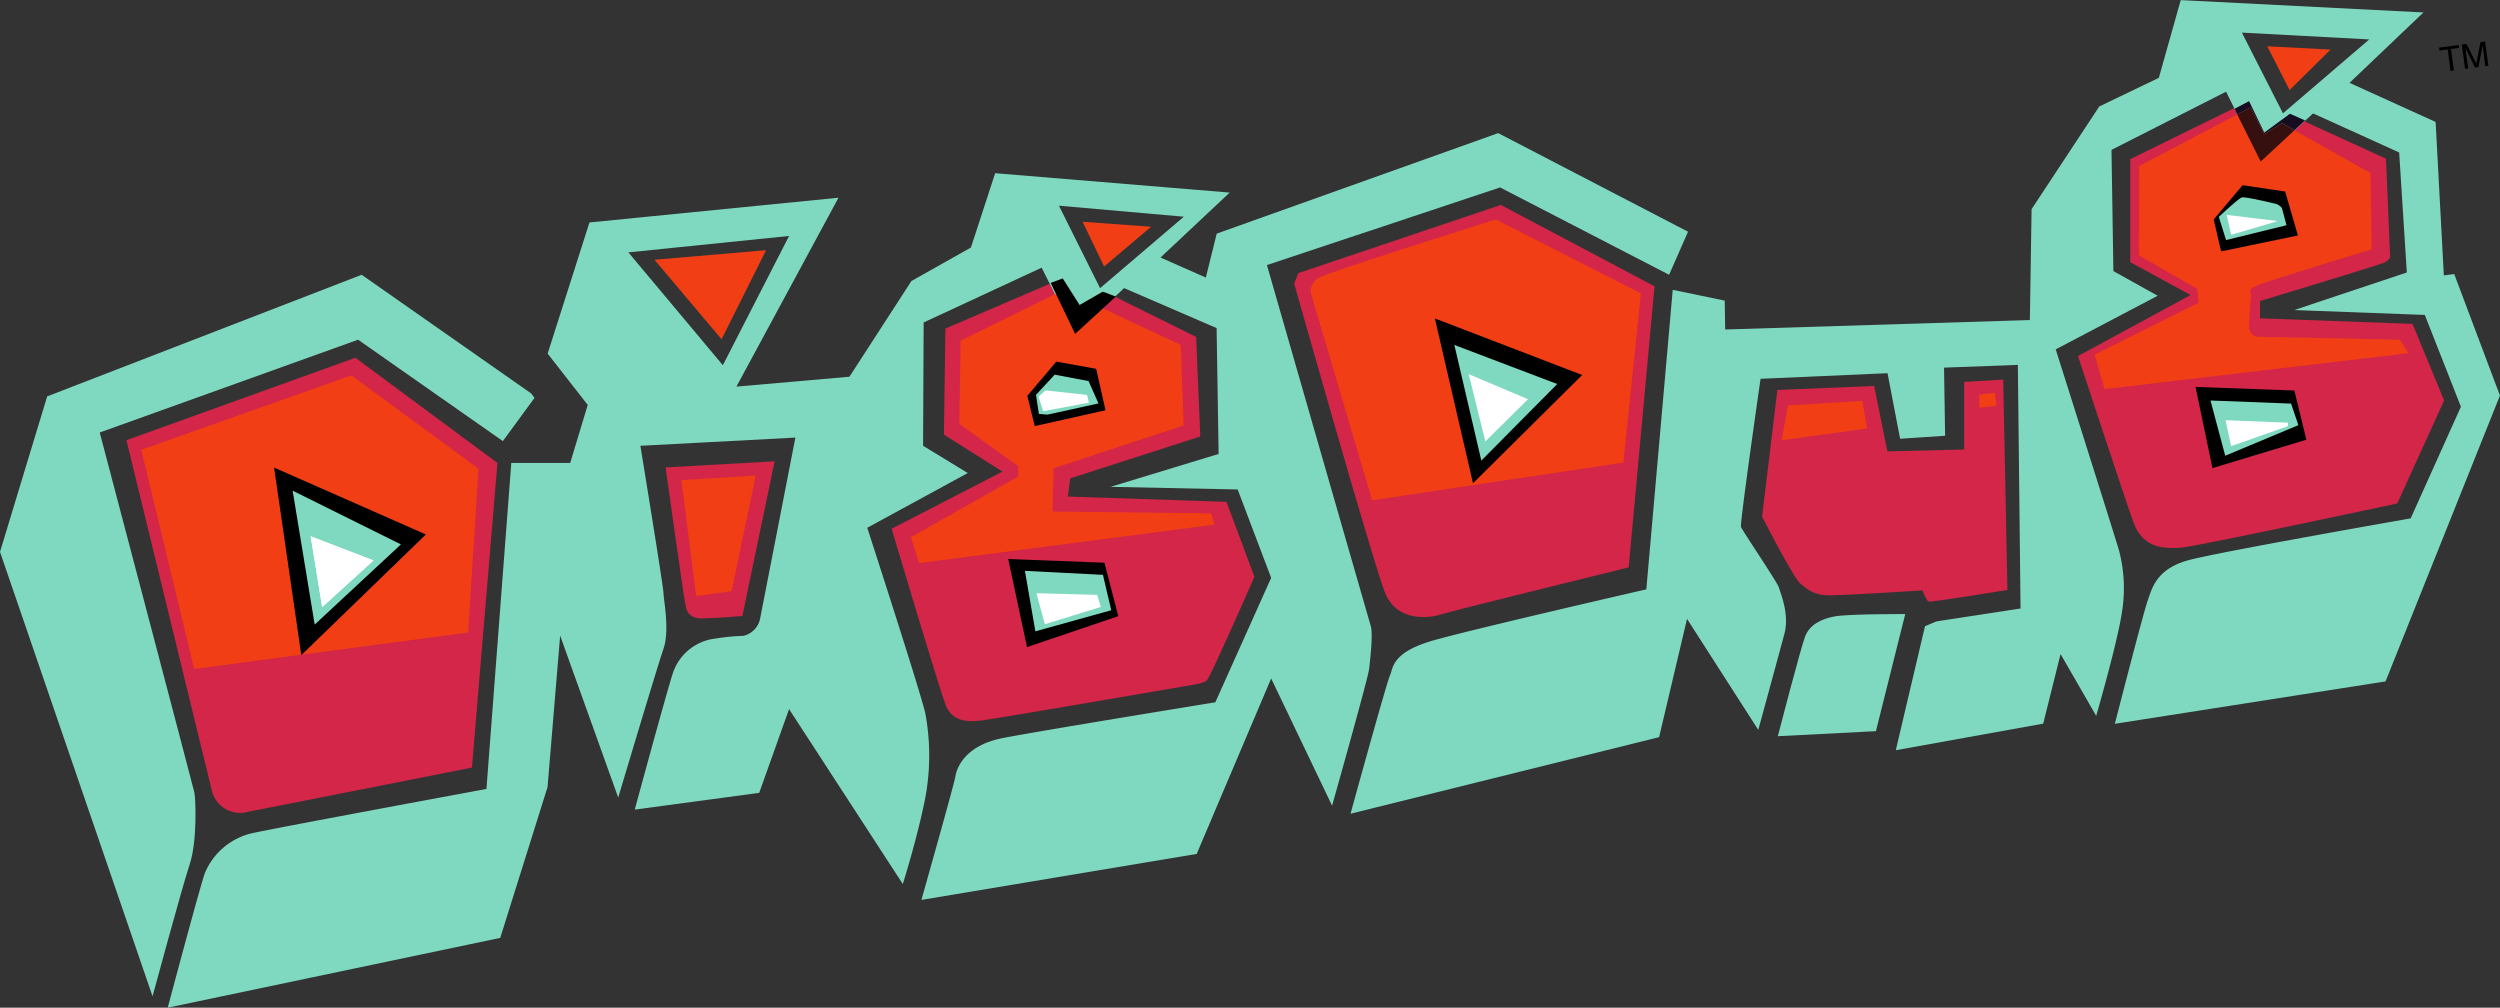 <svg id="Layer_1" data-name="Layer 1" xmlns="http://www.w3.org/2000/svg" viewBox="0 0 447.74 180.47"><rect x="0" y="0" width="447.74" height="180.47" fill="#333333" stroke="none"/><defs><style>.cls-1{fill:#7ed9c0;}.cls-2{fill:#d32648;}.cls-3{fill:#f13e14;}.cls-4{fill:#fff;}.cls-5{fill:#300c16;}.cls-6{fill:#160d22;}.cls-7{fill:#35100e;}</style></defs><title>dig-dug</title><path id="_Path_" data-name="&lt;Path&gt;" class="cls-1" d="M111.41,86.42l-5.67,7.74L79.81,76,33.54,92.62s16.72,63.44,16.95,64.47.55,8.68-.83,12.84S43,193.6,43,193.6L15.68,114l8.45-27.85L80.45,64.37,110.78,85.6l.63.82Z" transform="translate(-15.68 -15.16)"/><path id="_Path_2" data-name="&lt;Path&gt;" class="cls-2" d="M229.9,75.5l.75,17.83-23.3,7.5-.41,3.26,28.4.95,5,13.42s-7.93,18.12-8.55,18.59a4.87,4.87,0,0,1-1.85.65s-36.66,6.32-38.52,6.5-5.11.55-6.4-2.85-9.65-31.49-9.65-31.49l19.85-10.24L184.73,93,185,74l21-9s2.25,4.77,3,4.76,3.68-2.38,4.15-2.39A24.46,24.46,0,0,1,216.77,69L229.9,75.5Z" transform="translate(-15.68 -15.16)"/><path id="_Path_3" data-name="&lt;Path&gt;" class="cls-2" d="M426.27,35.93,443,43.58l.74,17.52s0,.62-1.07,1.1-22.23,6.87-22.23,6.87l0,3.1,27.32,1,5.65,13.72-8.39,18.44s-36,7.71-38.65,7.9-6.82.42-8.6-4.52-9.93-29.78-9.93-29.78L408,68l-10.8-5.88,0-18.46,21.24-10.42s2.1,5.4,2.72,5.39,5.08-2.72,5.08-2.72" transform="translate(-15.68 -15.16)"/><path id="_Path_4" data-name="&lt;Path&gt;" class="cls-1" d="M351.65,146.11l-17.57.9s4.09-15.78,4.89-17.86,2.85-3.15,5.32-3.6,12.61-.41,12.61-.41Z" transform="translate(-15.68 -15.16)"/><path id="_Compound_Path_" data-name="&lt;Compound Path&gt;" class="cls-1" d="M45.72,195.63s5.86-22,6.65-24.1a12.08,12.08,0,0,1,8.57-7.17c5.15-1.12,41.86-7.9,41.86-7.9l4.45-58.39,10.55,0,3.14-10.39-7.18-9.19L121.25,55l44.6-4.43L147.57,84.4l20.24-1.77,11.1-17.14,10.66-6,4.34-13.31,42,3.47L223.52,61.28l8.12,3.59L233.59,57,284,39l34,17.66-3.39,7.71L284.34,48.73l-41.76,13.9s18.17,63.21,18.6,64.65-.11,6-.29,7.66-6.64,24.51-6.64,24.51l-10.91-22.78L230,168.1l-49.3,8.23s5.88-20.77,6.06-22,1.36-5.61,8.58-7,38-6.39,38-6.39l10-22.29-6-15.83-22.76-.47,19.35-5.89-.36-22.54L217,66.76,208.23,75l-6-11.9L181.1,72.91,181,95,189,99.88l-18,9.8s10.22,31.48,10.46,33.55a41.51,41.51,0,0,1,0,14.48c-1.34,7.05-4.09,15.78-4.09,15.78L157,142.16l-5.35,15-22.29,3s5.86-21.6,6.85-24.51a9.1,9.1,0,0,1,7.56-6.12,38.86,38.86,0,0,1,5-.49,3.92,3.92,0,0,0,3.05-3.15c.38-1.87,6.31-32.36,6.31-32.36L130.37,95s4.12,25.17,4.14,26.41,1.14,6.6,0,9.93S126.4,158,126.4,158L116,129l-2.26,27.13-8.47,27L45.72,195.63m82.5-135.27,16.92,20.21L157,57.42l-28.8,2.94M205.33,52l7.37,14.77,15-12.8Z" transform="translate(-15.68 -15.16)"/><path id="_Compound_Path_2" data-name="&lt;Compound Path&gt;" class="cls-1" d="M257.57,160.84s6.45-23.47,7.05-24.72.14-4.14,8-6.33,37.91-9.08,37.91-9.08l4.73-53.64L324.57,69l.08,5.17,54.57-1.69.31-19.86,12.12-18.39,10.67-5.13,3.92-13.92,43.47,2.21L436.47,30l15.42,7,1.47,27.48,1.86-.24L463.41,86l-20.49,51.2-48.48,7.59s5.06-19.73,5.86-22,1.56-5.81,7.54-7.36S447.42,108,447.42,108l9-20-6.47-16.44-23.38-.87,20.16-6.73-1.37-21.49-15.42-7-9.38,8.63-6.2-12.52L393.84,42l.34,21.71,7.93,4.42-18.26,9.6s10.89,34.37,11.33,36a26.39,26.39,0,0,1,.58,10.75c-.74,5.39-4.66,18.89-4.66,18.89l-6.38-11.07-3.11,12.46-26.4,4.76,5.23-22.21,2.05-.86,15.06-2.31-.48-43.63L363.85,81l.19,12.2-8.06.54L353.73,82l-22.74,1s-3.73,25.91-3.51,26.53,6.57,10,6.79,10.85,1.94,4.73,1,8.26-4.69,17.24-4.69,17.24L317.82,126l-5,21.18-55.21,13.7M417.19,21l7.36,14.46L440,22.22,417.19,21" transform="translate(-15.68 -15.16)"/><polygon id="_Path_5" data-name="&lt;Path&gt;" class="cls-3" points="417.39 8.88 410.06 16.13 406.05 8.29 417.39 8.88"/><polygon id="_Path_6" data-name="&lt;Path&gt;" class="cls-3" points="206.16 40.61 197.74 47.73 193.89 39.72 206.16 40.61"/><polygon id="_Path_7" data-name="&lt;Path&gt;" class="cls-3" points="137.2 44.81 129.23 60.76 117.21 46.52 137.2 44.81"/><path id="_Path_8" data-name="&lt;Path&gt;" class="cls-2" d="M134.88,98.87s3.32,23.68,3.48,24.14,0,2.95,3,2.9,7.28-.43,7.28-.43l5.77-27.7Z" transform="translate(-15.68 -15.16)"/><polygon id="_Path_9" data-name="&lt;Path&gt;" class="cls-3" points="135.35 85.17 122.03 86 124.68 106.74 131.03 105.87 135.35 85.17"/><path id="_Path_10" data-name="&lt;Path&gt;" class="cls-2" d="M104.77,98.11l-4.57,54.52s-39.12,7.75-41,8.09a5.22,5.22,0,0,1-5.65-4.25L38.32,94l41-14.77,25.43,18.83Z" transform="translate(-15.68 -15.16)"/><path id="_Path_11" data-name="&lt;Path&gt;" class="cls-2" d="M312,66.44l-4.63,50.33s-32.45,8-33.68,8.44-7.73,1.83-10-4-16.23-55.27-16.23-55.27l.75-1.87,36.26-12.21Z" transform="translate(-15.68 -15.16)"/><path id="_Path_12" data-name="&lt;Path&gt;" class="cls-2" d="M351.34,84.28,334,85l-2.74,22.69s5.76,11.23,6.86,12,2.05,2.14,5.46,2.09S360,120.9,360,120.9s.65,1.85,1.12,2,14.08-2.08,14.08-2.08l-.75-37.68-7,.42,0,12.1L353.7,96Z" transform="translate(-15.68 -15.16)"/><polygon id="_Path_13" data-name="&lt;Path&gt;" class="cls-3" points="83.84 113.28 34.77 119.8 25.3 80.55 62.94 67.23 85.7 83.94 83.84 113.28"/><polygon id="_Path_14" data-name="&lt;Path&gt;" class="cls-3" points="217.55 93.95 164.61 100.84 163.14 96.21 182.36 85.35 182.33 83.49 171.81 75.9 172.04 61.01 188.97 52.67 193.68 56.01 197.39 55.18 211.46 61.78 211.99 76.2 188.69 83.86 188.51 91.62 216.9 91.94 217.55 93.95"/><path id="_Path_15" data-name="&lt;Path&gt;" class="cls-3" d="M306.42,98l-45,6.76-11-37.21a2.86,2.86,0,0,1,1.51-2.66c1.69-1,31.63-10.43,31.63-10.43l26,13.24Z" transform="translate(-15.68 -15.16)"/><polygon id="_Path_16" data-name="&lt;Path&gt;" class="cls-3" points="357.59 72.65 354.5 73.01 354.46 70.68 357.25 70.33 357.59 72.65"/><polygon id="_Path_17" data-name="&lt;Path&gt;" class="cls-3" points="334.39 76.74 319.07 78.84 320.21 72.62 333.54 71.79 334.39 76.74"/><path id="_Path_18" data-name="&lt;Path&gt;" class="cls-3" d="M418.75,34.4,398.8,44.9l-.06,16,10.49,6,.19,2.48-18.62,9.29,1.8,6.18L447,78.42,445.52,76l-25.29-.53a1.72,1.72,0,0,1-1.74-1.83c0-1.86.37-5.9.37-5.9s-1.1-.6,1.37-1.57,20.22-6.37,20.22-6.37l-.22-13.65-15.86-8.9-3.17,2-2.46-4.82" transform="translate(-15.68 -15.16)"/><polygon id="_Path_19" data-name="&lt;Path&gt;" points="76.27 95.72 53.96 117.33 49.09 83.74 76.27 95.72"/><polygon id="_Path_20" data-name="&lt;Path&gt;" points="180.57 100.12 183.93 115.89 200.28 110.35 197.8 100.78 180.57 100.12"/><polygon id="_Path_21" data-name="&lt;Path&gt;" points="197.99 73.47 185.32 76.31 183.99 70.9 189.17 64.77 196.32 66.05 197.99 73.47"/><polygon id="_Path_22" data-name="&lt;Path&gt;" points="199.84 53.12 192.55 59.8 188.17 50.67 190.33 49.86 193.35 54.62 197.5 52.23 199.84 53.12"/><polygon id="_Path_23" data-name="&lt;Path&gt;" points="256.98 57.03 263.81 86.55 283.36 67.16 256.98 57.03"/><polygon id="_Path_24" data-name="&lt;Path&gt;" points="393.21 69.3 396.24 83.83 413.06 78.75 410.91 69.94 393.21 69.3"/><polygon id="_Path_25" data-name="&lt;Path&gt;" points="411.55 42.17 397.79 45.02 396.46 39.31 401.64 33.17 409.26 34.3 411.55 42.17"/><polygon id="_Path_26" data-name="&lt;Path&gt;" class="cls-1" points="71.8 97.5 56.36 111.86 52.41 87.88 71.8 97.5"/><polygon id="_Path_27" data-name="&lt;Path&gt;" class="cls-1" points="197.53 102.95 183.56 102.24 185.43 113.07 199.02 109.29 197.53 102.95"/><polygon id="_Path_28" data-name="&lt;Path&gt;" class="cls-1" points="196.73 72.25 187.61 74.26 186.06 74.13 185.54 70.72 188.89 67.1 194.96 68.25 196.73 72.25"/><polygon id="_Path_29" data-name="&lt;Path&gt;" class="cls-1" points="278.89 68.78 265.3 82.49 260.47 61.78 278.89 68.78"/><polygon id="_Path_30" data-name="&lt;Path&gt;" class="cls-1" points="410.32 72.28 411.63 76.14 398.53 81.62 395.89 71.73 410.32 72.28"/><path id="_Path_31" data-name="&lt;Path&gt;" class="cls-1" d="M425.18,55.5l-10.82,2.65L413.06,54s3.52-3.31,4.13-3.48,5.44,1,6.07,1.14a2.3,2.3,0,0,1,1.1.76Z" transform="translate(-15.68 -15.16)"/><polygon id="_Path_32" data-name="&lt;Path&gt;" class="cls-4" points="66.88 100.37 57.7 108.73 55.64 96.05 66.88 100.37"/><polygon id="_Path_33" data-name="&lt;Path&gt;" class="cls-4" points="197.15 108.7 187.12 111.8 185.63 106.24 196.5 106.54 197.15 108.7"/><polygon id="_Path_34" data-name="&lt;Path&gt;" class="cls-4" points="195.02 72.12 186.82 73.65 186.01 71.03 187.23 69.92 194.69 70.73 195.02 72.12"/><polygon id="_Path_35" data-name="&lt;Path&gt;" class="cls-4" points="273.66 71.5 266.02 79.06 263.04 67.01 273.66 71.5"/><polygon id="_Path_36" data-name="&lt;Path&gt;" class="cls-4" points="399.59 79.9 398.58 75.26 409.76 75.7 409.77 76.32 399.59 79.9"/><polygon id="_Path_37" data-name="&lt;Path&gt;" class="cls-4" points="407.95 39.59 399.61 42.05 398.78 38.49 407.95 39.59"/><polyline id="_Path_38" data-name="&lt;Path&gt;" class="cls-5" points="400.2 19.48 400.18 19.5 400.68 20.5 400.7 20.49 400.2 19.48"/><polyline id="_Path_39" data-name="&lt;Path&gt;" class="cls-6" points="402.8 18.11 400.2 19.48 400.7 20.49 403.07 19.24 405.53 24.06 408.7 22.05 410.95 23.31 412.83 21.57 410.12 20.37 405.52 23.75 402.8 18.11"/><polyline id="_Path_40" data-name="&lt;Path&gt;" class="cls-7" points="403.07 19.24 400.7 20.49 400.68 20.5 404.88 28.93 410.95 23.31 408.7 22.05 405.53 24.06 403.07 19.24"/><polygon id="_Path_41" data-name="&lt;Path&gt;" points="440.36 8.05 440.43 8.57 438.96 8.77 439.48 12.61 438.88 12.69 438.37 8.85 436.9 9.05 436.83 8.53 440.36 8.05"/><polygon id="_Path_42" data-name="&lt;Path&gt;" points="440.9 7.98 441.74 7.87 443.49 11.38 444.24 7.53 445.07 7.42 445.66 11.78 445.1 11.85 444.63 8.17 443.87 12.02 443.28 12.1 441.53 8.59 442.05 12.26 441.49 12.34 440.9 7.98 440.9 7.98"/><polygon id="_Path_43" data-name="&lt;Path&gt;" class="cls-4" points="66.88 100.37 57.7 108.73 55.64 96.05 66.88 100.37"/></svg>